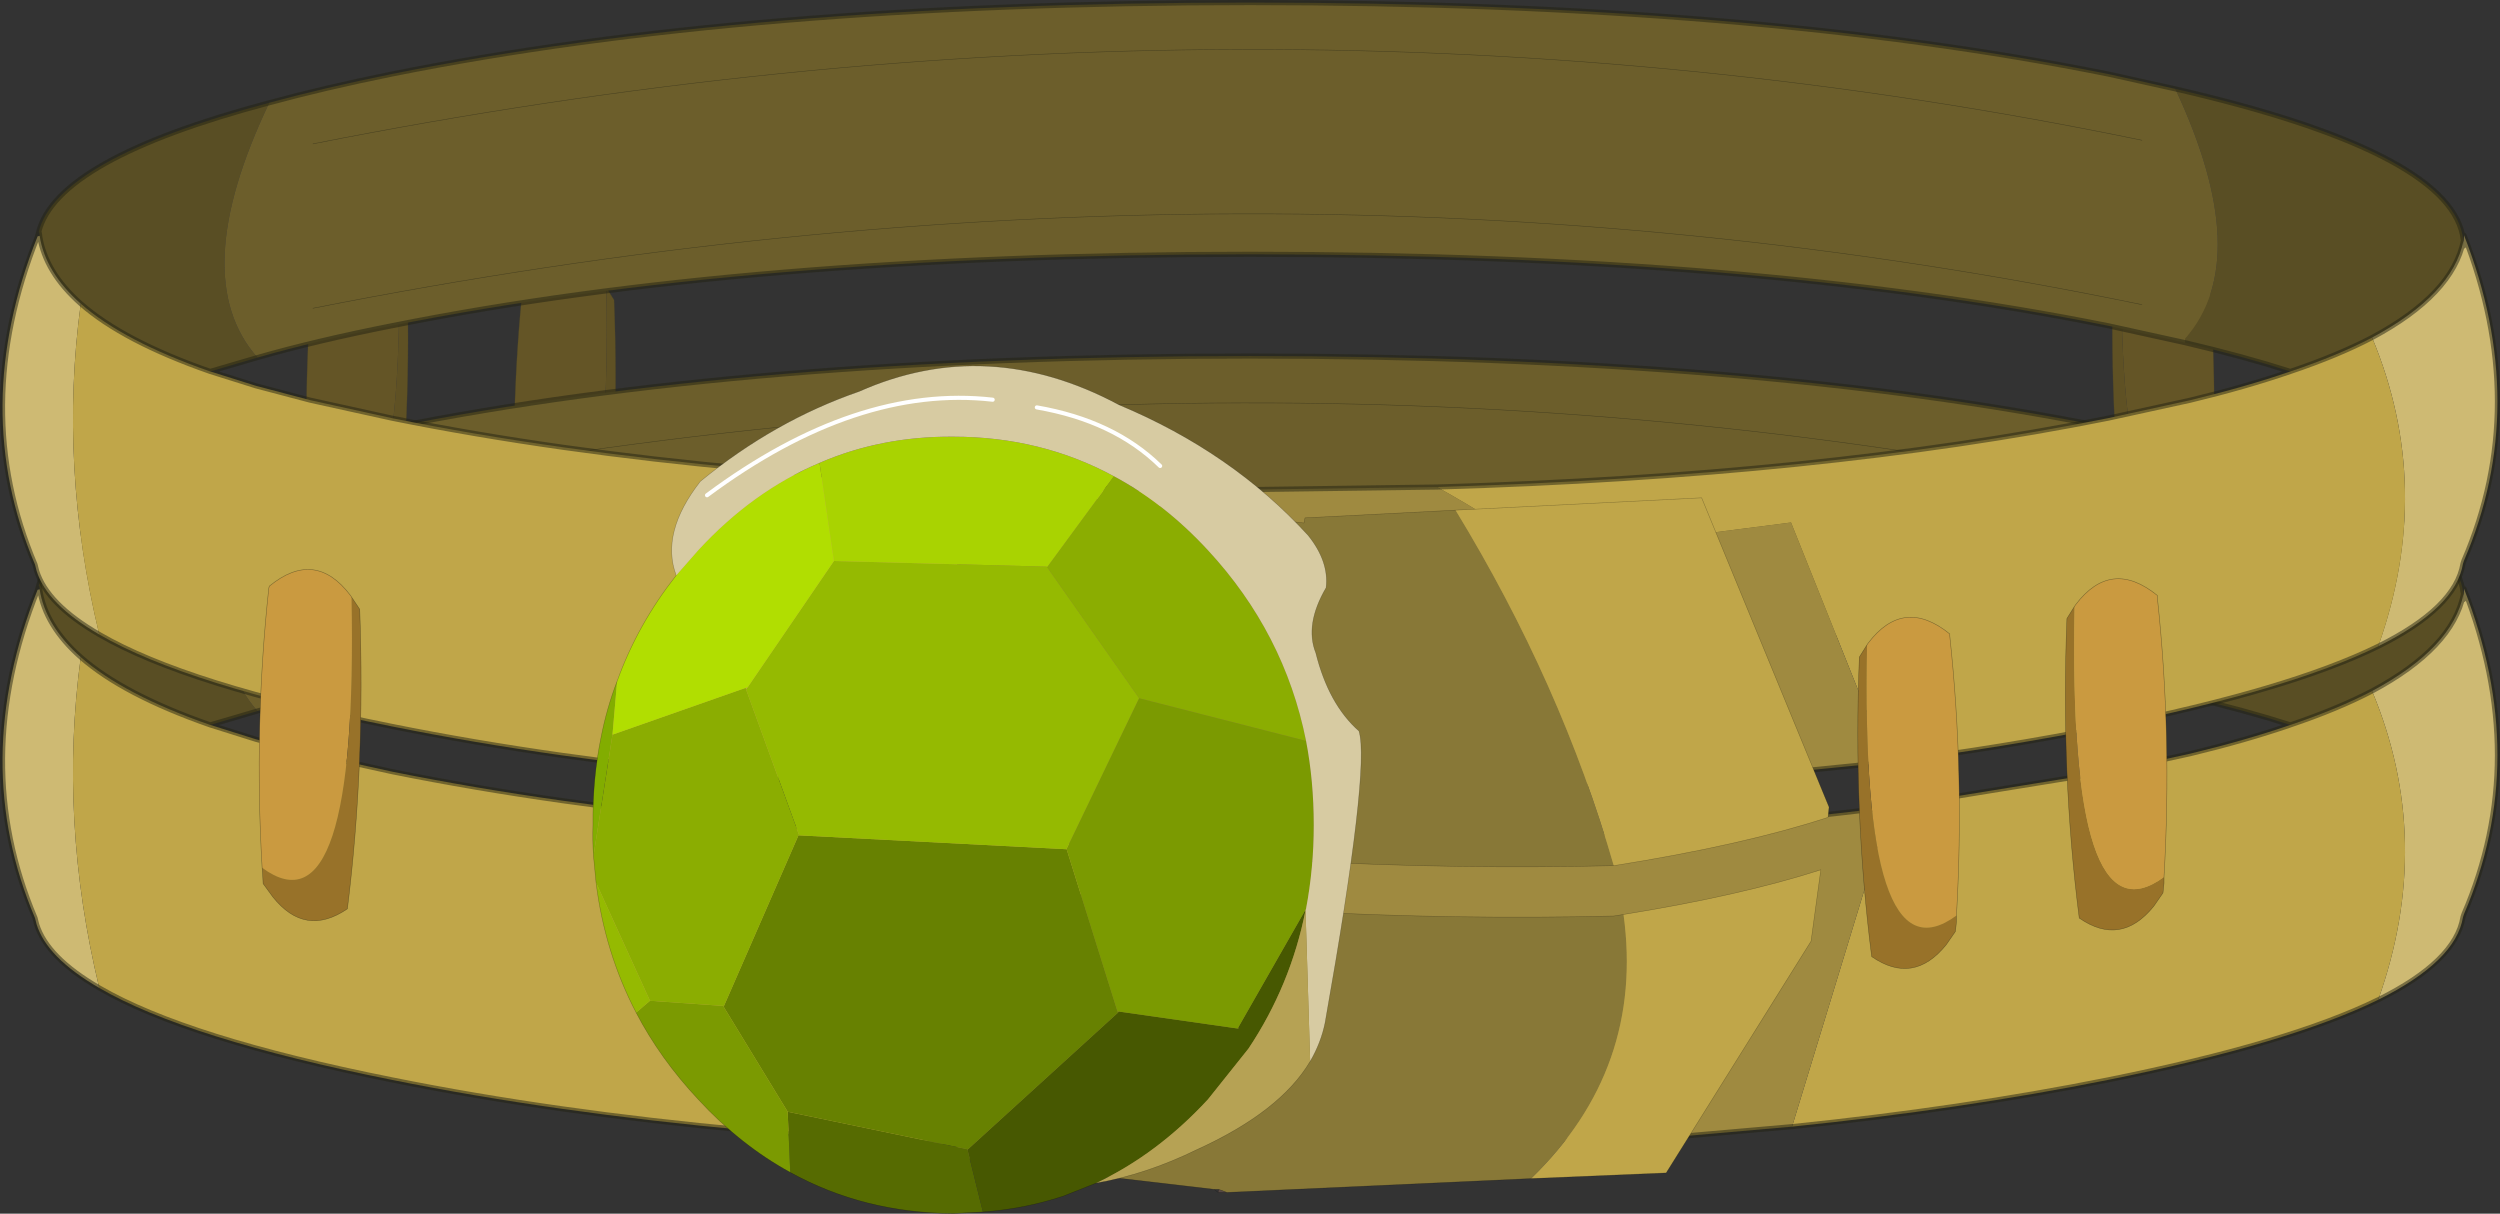 <?xml version="1.0" encoding="UTF-8"?>
<svg version="1.1" viewBox="0 0 243.31 118.12" xmlns="http://www.w3.org/2000/svg" xmlns:cc="http://creativecommons.org/ns#" xmlns:dc="http://purl.org/dc/elements/1.1/" xmlns:rdf="http://www.w3.org/1999/02/22-rdf-syntax-ns#" xmlns:xlink="http://www.w3.org/1999/xlink">
<rect x="0" y="0" width="243.31" height="118.12" fill="#333333" stroke="none"/>
<g transform="translate(-155.14 -87.8)">
<use transform="translate(184.95,108.5)" width="185.7" height="38.8" xlink:href="#d"/>
<use transform="translate(155.15,87.8)" width="243.3" height="116.05" xlink:href="#c"/>
<use transform="rotate(-.04 224720 .05)" width="9.9" height="34.15" xlink:href="#b"/>
<use transform="translate(212.85,123.4)" width="74.75" height="82.5" xlink:href="#a"/>
</g>
<defs>
<g id="d" transform="translate(92.85,19.4)">
<path d="m-63.65-12.1-0.1-0.15q-3.45-4.55-7.95-0.9v0.2q-1.45 13.45-0.65 27.2 9.35 6.9 8.7-26.35" fill="#645526" fill-rule="evenodd"/>
<path d="m-72.35 14.25v0.6l0.1 0.95 0.9 1.3q3.2 3.95 7.25 1.15 1.8-14.05 1.2-29.15l-0.75-1.2q0.65 33.25-8.7 26.35" fill="#5f5124" fill-rule="evenodd"/>
<path d="m-63.65-12.1-0.1-0.15q-3.45-4.55-7.95-0.9v0.2q-1.45 13.45-0.65 27.2v0.6l0.1 0.95 0.9 1.3q3.2 3.95 7.25 1.15 1.8-14.05 1.2-29.15z" fill="none" stroke="#534921" stroke-linecap="round" stroke-linejoin="round" stroke-opacity=".502" stroke-width=".05"/>
<path d="m-92.55 10.5v0.6l0.1 0.95 0.9 1.3q3.2 3.95 7.25 1.15 1.8-14.05 1.2-29.15l-0.75-1.2q0.65 33.25-8.7 26.35" fill="#5f5124" fill-rule="evenodd"/>
<path d="m-83.85-15.85-0.1-0.15q-3.45-4.55-7.95-0.9v0.2q-1.45 13.45-0.65 27.2 9.35 6.9 8.7-26.35" fill="#645526" fill-rule="evenodd"/>
<path d="m-83.85-15.85-0.1-0.15q-3.45-4.55-7.95-0.9v0.2q-1.45 13.45-0.65 27.2v0.6l0.1 0.95 0.9 1.3q3.2 3.95 7.25 1.15 1.8-14.05 1.2-29.15z" fill="none" stroke="#534921" stroke-linecap="round" stroke-linejoin="round" stroke-opacity=".502" stroke-width=".05"/>
<path d="m92.55 9.6q0.8-13.75-0.65-27.2l-0.05-0.2q-4.45-3.65-7.9 0.9l-0.1 0.15q-0.65 33.25 8.7 26.35" fill="#645526" fill-rule="evenodd"/>
<path d="m92.55 9.6q-9.35 6.9-8.7-26.35l-0.8 1.2q-0.55 15.1 1.2 29.15 4.1 2.8 7.25-1.15l0.95-1.3 0.05-0.95 0.05-0.6" fill="#5f5124" fill-rule="evenodd"/>
<path d="m83.85-16.75 0.1-0.15q3.45-4.55 7.9-0.9l0.05 0.2q1.45 13.45 0.65 27.2m-8.7-26.35-0.8 1.2q-0.55 15.1 1.2 29.15 4.1 2.8 7.25-1.15l0.95-1.3 0.05-0.95 0.05-0.6" fill="none" stroke="#534921" stroke-linecap="round" stroke-linejoin="round" stroke-opacity=".502" stroke-width=".05"/>
</g>
<g id="c" transform="translate(-155.15,-87.8)">
<path d="m158.9 144.8q1.75-7.1 22.45-12.6-8.1 16.95-1.15 24.8l-4.6 1.35q-8.45-2.95-12.6-6.6-3.45-3.05-4-6.6v-0.05l-0.05-0.3h-0.05m207.95-13.95q26.25 6.05 27.95 14.2l0.05 0.35 0.05 0.2q-1.05 5.25-8.9 9.45-3.35 1.75-7.95 3.3-4.5-1.45-10.25-2.8v-0.4q6.8-7.75-0.95-24.3" fill="#594e24" fill-rule="evenodd"/>
<path d="m181.35 132.2q5.3-1.45 11.95-2.8 34.6-6.95 83.5-6.95t83.5 6.95l6.55 1.45q7.75 16.55 0.95 24.3v0.4l-7.5-1.65q-34.6-6.95-83.5-6.95t-83.5 6.95q-7.35 1.45-13.1 3.1-6.95-7.85 1.15-24.8m-22.45 12.6h0.05-0.05m204.7 7.05q-86.15-17.85-178 0.35 91.85-18.2 178-0.35m0-16q-86.15-17.85-178 0.35 91.85-18.2 178-0.35" fill="#6c5e2b" fill-rule="evenodd"/>
<path d="m394.95 145.1q6.5 16.55 0 31.65l-0.1 0.3q-0.7 4.3-8.25 8.05 5.5-15.45-0.6-30.05 7.85-4.2 8.9-9.45v0.55l0.05-1.05m-230.15 38.85q-5.1-2.95-6.1-6.2l-0.15-0.6q-6.45-15.2 0.25-31.95l0.2-0.05q0.55 3.55 4 6.6-2.15 15.85 1.8 32.2" fill="#ceba73" fill-rule="evenodd"/>
<path d="m386.6 185.1q-8.65 4.25-26.3 7.8-14.2 2.85-30.75 4.55l9.5-31.1 21.25-3.45 8-1.75q5.4-1.3 9.75-2.8 4.6-1.55 7.95-3.3 6.1 14.6 0.6 30.05m-118.25 14.7q-43.5-0.55-75.05-6.9-20-4-28.5-8.95-3.95-16.35-1.8-32.2 4.15 3.65 12.6 6.6l4.45 1.4 5.3 1.4 7.95 1.75q31.75 6.4 75.55 6.9l-0.5 30" fill="#c0a649" fill-rule="evenodd"/>
<path d="m329.55 197.45-10.85 0.95-41.9 1.45-8.45-0.05 0.5-30 7.95 0.05 18.2-0.25q23.95-0.7 44.05-3.25l-9.5 31.1" fill="#9f8a40" fill-rule="evenodd"/>
<path d="m394.85 145.4 0.1-0.3q6.5 16.55 0 31.65l-0.1 0.3q-0.7 4.3-8.25 8.05-8.65 4.25-26.3 7.8-14.2 2.85-30.75 4.55l-10.85 0.95-41.9 1.45-8.45-0.05q-43.5-0.55-75.05-6.9-20-4-28.5-8.95-5.1-2.95-6.1-6.2l-0.15-0.6q-6.45-15.2 0.25-31.95v-0.05l0.1-0.35q1.75-7.1 22.45-12.6 5.3-1.45 11.95-2.8 34.6-6.95 83.5-6.95t83.5 6.95l6.55 1.45q26.25 6.05 27.95 14.2l0.05 0.35 0.05 0.2 0.05-0.5-0.05 1.05v-0.55q-1.05 5.25-8.9 9.45m-7.95 3.3q-4.35 1.5-9.75 2.8l-8 1.75-21.25 3.45q-20.1 2.55-44.05 3.25l-18.2 0.25-7.95-0.05q-43.8-0.5-75.55-6.9l-7.95-1.75-5.3-1.4-4.45-1.4q-8.45-2.95-12.6-6.6-3.45-3.05-4-6.6v-0.05l-0.05-0.3-0.15 0.35m209 10.4q5.75 1.35 10.25 2.8 4.6-1.55 7.95-3.3m-205.8 1.95q5.75-1.65 13.1-3.1 34.6-6.95 83.5-6.95t83.5 6.95l7.5 1.65m-192.2 2.8 4.6-1.35" fill="none" stroke="#232312" stroke-linecap="round" stroke-linejoin="round" stroke-opacity=".502" stroke-width=".5"/>
<path d="m185.6 136.2q91.85-18.2 178-0.35m-178 16.35q91.85-18.2 178-0.35" fill="none" stroke="#232312" stroke-linecap="round" stroke-linejoin="round" stroke-opacity=".502" stroke-width=".05"/>
<path d="m366.85 96.45q26.25 6.05 27.95 14.2l0.05 0.35 0.05 0.2q-1.05 5.25-8.9 9.45-3.35 1.75-7.95 3.3-4.5-1.45-10.25-2.8v-0.4q6.8-7.75-0.95-24.3m-207.95 13.95q1.75-7.1 22.45-12.6-8.1 16.95-1.15 24.8l-4.6 1.35q-8.45-2.95-12.6-6.6-3.45-3.05-4-6.6v-0.05l-0.05-0.3h-0.05" fill="#594e24" fill-rule="evenodd"/>
<path d="m181.35 97.8q5.3-1.45 11.95-2.8 34.6-6.95 83.5-6.95t83.5 6.95l6.55 1.45q7.75 16.55 0.95 24.3v0.4l-7.5-1.65q-34.6-6.95-83.5-6.95t-83.5 6.95q-7.35 1.45-13.1 3.1-6.95-7.85 1.15-24.8m-22.45 12.6h0.05-0.05m204.7-8.95q-86.15-17.85-178 0.35 91.85-18.2 178-0.35m0 16q-86.15-17.85-178 0.35 91.85-18.2 178-0.35" fill="#6c5e2b" fill-rule="evenodd"/>
<path d="m394.95 110.7q6.5 16.55 0 31.65l-0.1 0.3q-0.7 4.3-8.25 8.05 5.5-15.45-0.6-30.05 7.85-4.2 8.9-9.45v0.55l0.05-1.05m-230.15 38.85q-5.1-2.95-6.1-6.2l-0.15-0.6q-6.45-15.2 0.25-31.95l0.2-0.05q0.55 3.55 4 6.6-2.15 15.85 1.8 32.2" fill="#ceba73" fill-rule="evenodd"/>
<path d="m386.6 150.7q-8.65 4.25-26.3 7.8-10.15 2.05-21.5 3.5l-9.35-23.35-24.05 3.1q-4.5-3.25-10.4-6.55 37.35-1.1 65.3-6.7l8-1.75q5.4-1.3 9.75-2.8 4.6-1.55 7.95-3.3 6.1 14.6 0.6 30.05m-118.25 14.7q-43.5-0.55-75.05-6.9-20-4-28.5-8.95-3.95-16.35-1.8-32.2 4.15 3.65 12.6 6.6l4.45 1.4 5.3 1.4 7.95 1.75q31.75 6.4 75.55 6.9l-0.5 30" fill="#c0a649" fill-rule="evenodd"/>
<path d="m295 135.2q5.9 3.3 10.4 6.55l24.05-3.1 9.35 23.35-20.1 2-41.9 1.45-8.45-0.05 0.5-30 7.95 0.05 18.2-0.25" fill="#9f8a40" fill-rule="evenodd"/>
<path d="m181.35 97.8q5.3-1.45 11.95-2.8 34.6-6.95 83.5-6.95t83.5 6.95l6.55 1.45q26.25 6.05 27.95 14.2l0.05 0.35 0.1-0.3q6.5 16.55 0 31.65l-0.1 0.3q-0.7 4.3-8.25 8.05-8.65 4.25-26.3 7.8-10.15 2.05-21.5 3.5l-20.1 2-41.9 1.45-8.45-0.05q-43.5-0.55-75.05-6.9-20-4-28.5-8.95-5.1-2.95-6.1-6.2l-0.15-0.6q-6.45-15.2 0.25-31.95v-0.05l0.1-0.35q1.75-7.1 22.45-12.6m213.55 13.4-0.05-0.2m0.05 0.2v0.55l0.05-1.05-0.05 0.5q-1.05 5.25-8.9 9.45m-18.2 0.5q5.75 1.35 10.25 2.8 4.6-1.55 7.95-3.3m-7.95 3.3q-4.35 1.5-9.75 2.8l-8 1.75q-27.95 5.6-65.3 6.7l-18.2 0.25-7.95-0.05q-43.8-0.5-75.55-6.9l-7.95-1.75-5.3-1.4-4.45-1.4 4.6-1.35q5.75-1.65 13.1-3.1 34.6-6.95 83.5-6.95t83.5 6.95l7.5 1.65m-192.2 2.8q-8.45-2.95-12.6-6.6m-4.05-6.95 0.05 0.3v0.05q0.55 3.55 4 6.6m-4.05-6.95-0.15 0.35" fill="none" stroke="#232312" stroke-linecap="round" stroke-linejoin="round" stroke-opacity=".502" stroke-width=".5"/>
<path d="m185.6 117.8q91.85-18.2 178-0.35m-178-15.65q91.85-18.2 178-0.35" fill="none" stroke="#232312" stroke-linecap="round" stroke-linejoin="round" stroke-opacity=".502" stroke-width=".05"/>
<path d="m338.8 162 0.2 0.55" fill="none" stroke="#000" stroke-linecap="round" stroke-linejoin="round" stroke-opacity=".302" stroke-width=".05"/>
<path d="m336.85 150.55 0.1-0.15q3.45-4.55 7.95-0.9v0.2q1.45 13.45 0.65 27.2-9.35 6.9-8.7-26.35" fill="#ca9a40" fill-rule="evenodd"/>
<path d="m345.55 176.9v0.6l-0.1 0.95-0.9 1.3q-3.2 3.95-7.25 1.15-1.8-14.05-1.2-29.15l0.75-1.2q-0.65 33.25 8.7 26.35" fill="#987229" fill-rule="evenodd"/>
<path d="m336.85 150.55 0.1-0.15q3.45-4.55 7.95-0.9v0.2q1.45 13.45 0.65 27.2v0.6l-0.1 0.95-0.9 1.3q-3.2 3.95-7.25 1.15-1.8-14.05-1.2-29.15z" fill="none" stroke="#232312" stroke-linecap="round" stroke-linejoin="round" stroke-opacity=".502" stroke-width=".05"/>
<path d="m365.75 173.15v0.6l-0.1 0.95-0.9 1.3q-3.2 3.95-7.25 1.15-1.8-14.05-1.2-29.15l0.75-1.2q-0.65 33.25 8.7 26.35" fill="#987229" fill-rule="evenodd"/>
<path d="m357.05 146.8 0.1-0.15q3.45-4.55 7.95-0.9v0.2q1.45 13.45 0.65 27.2-9.35 6.9-8.7-26.35" fill="#ca9a40" fill-rule="evenodd"/>
<path d="m357.05 146.8 0.1-0.15q3.45-4.55 7.95-0.9v0.2q1.45 13.45 0.65 27.2v0.6l-0.1 0.95-0.9 1.3q-3.2 3.95-7.25 1.15-1.8-14.05-1.2-29.15z" fill="none" stroke="#232312" stroke-linecap="round" stroke-linejoin="round" stroke-opacity=".502" stroke-width=".05"/>
<path d="m180.65 172.25q-0.8-13.75 0.65-27.2l0.05-0.2q4.45-3.65 7.9 0.9l0.1 0.15q0.65 33.25-8.7 26.35" fill="#ca9a40" fill-rule="evenodd"/>
<path d="m180.65 172.25q9.35 6.9 8.7-26.35l0.8 1.2q0.55 15.1-1.2 29.15-4.1 2.8-7.25-1.15l-0.95-1.3-0.05-0.95-0.05-0.6" fill="#987229" fill-rule="evenodd"/>
<path d="m189.35 145.9-0.1-0.15q-3.45-4.55-7.9-0.9l-0.05 0.2q-1.45 13.45-0.65 27.2m8.7-26.35 0.8 1.2q0.55 15.1-1.2 29.15-4.1 2.8-7.25-1.15l-0.95-1.3-0.05-0.95-0.05-0.6" fill="none" stroke="#232312" stroke-linecap="round" stroke-linejoin="round" stroke-opacity=".502" stroke-width=".05"/>
<path d="m274.55 203.85h-0.85l0.05-0.3 0.8 0.3" fill="#584943" fill-rule="evenodd"/>
<path d="m312.2 172.05q-30.2 0.75-63.9-3.4v-33.8l33.75 3.85 0.1-0.5 14.65-0.75q10.3 16.9 15.4 34.6m-8.05 30.45-29.6 1.35-0.8-0.3h-0.45l-19.65-2.3-5.35-0.85v-26.85q33.7 4.15 63.9 3.4l0.95-0.15q2.05 15-9 25.7" fill="#887837" fill-rule="evenodd"/>
<path d="m296.8 137.45 23.95-1.2 12.4 30.1-0.1 1q-8.25 2.7-20.85 4.7-5.1-17.7-15.4-34.6m16.35 39.35q11.45-1.85 19.2-4.35l-0.95 6.95-14.1 22.55-13.15 0.55q11.05-10.7 9-25.7" fill="#c0a649" fill-rule="evenodd"/>
<path d="m296.8 137.45 23.95-1.2 12.4 30.1-0.1 1q-8.25 2.7-20.85 4.7-30.2 0.75-63.9-3.4h-1.8m66.65 8.15q11.45-1.85 19.2-4.35l-0.95 6.95-14.1 22.55-13.15 0.55-29.6 1.35h-0.85l-0.4-0.3-19.65-2.3-5.35-0.85m0-26.85q33.7 4.15 63.9 3.4l0.95-0.15m-64.85-41.95 33.75 3.85 0.1-0.5 14.65-0.75m-23.1 66.4 0.05-0.3h-0.45m0.45 0 0.8 0.3" fill="none" stroke="#000" stroke-linecap="round" stroke-linejoin="round" stroke-opacity=".302" stroke-width=".05"/>
</g>
<g id="b" transform="translate(4.95,17.05)">
<path d="m-4.05-14.4 0.1-0.15q3.45-4.55 7.95-0.9v0.2q1.45 13.45 0.65 27.2-9.35 6.9-8.7-26.35" fill="#6f5c29" fill-rule="evenodd"/>
<path d="m4.65 11.95v0.6l-0.1 0.95-0.9 1.3q-3.2 3.95-7.25 1.15-1.8-14.05-1.2-29.15l0.75-1.2q-0.65 33.25 8.7 26.35" fill="#655425" fill-rule="evenodd"/>
<path d="m-4.05-14.4 0.1-0.15q3.45-4.55 7.95-0.9v0.2q1.45 13.45 0.65 27.2v0.6l-0.1 0.95-0.9 1.3q-3.2 3.95-7.25 1.15-1.8-14.05-1.2-29.15z" fill="none" stroke="#4d4420" stroke-linecap="round" stroke-linejoin="round" stroke-opacity=".502" stroke-width=".05"/>
</g>
<g id="a" transform="translate(-212.85,-123.4)">
<path d="m215.2 154.1-0.45 5.2-1.85 11.8q-0.1-1.5-0.05-3-0.05-4.5 0.8-8.6 0.55-2.8 1.55-5.4" fill="#82ad00" fill-rule="evenodd"/>
<path d="m250.8 205.75-2.9 0.15q-8.7-0.05-15.85-4l-0.25-5.9 17.5 3.65v0.05l1.5 6.05" fill="#566b01" fill-rule="evenodd"/>
<path d="m261.8 202.95-3.15 1.25q-3.75 1.25-7.85 1.55l-1.5-6.05 0.05-0.05 14.6-13.3 0.1-0.1 11.55 1.65h0.1l-0.05-0.1 6.6-11.55-0.05 0.15q-1.45 7.3-5.55 13.45l-3.95 4.95q-4.95 5.35-10.9 8.15" fill="#475801" fill-rule="evenodd"/>
<path d="m232.9 169.1 26.05 1.35 4.95 15.8 0.05 0.1-14.6 13.3h-0.05l-17.5-3.65-6.25-10.25 0.05-0.05 7.25-16.6h0.05" fill="#678101" fill-rule="evenodd"/>
<path d="m258.95 170.4 7.05-14.65 16.25 4.15q0.75 3.9 0.75 8.2 0 4.2-0.75 8.15l-6.6 11.55-0.05 0.1-11.55-1.65h-0.15l-4.95-15.8v-0.05m-26.9 31.5q-4.85-2.65-8.95-7.1-3.7-3.95-6.05-8.45l1.35-1.15 7.15 0.5v0.05l6.25 10.25 0.25 5.9" fill="#7b9a01" fill-rule="evenodd"/>
<path d="m214.75 159.3 12.95-4.55 0.05 0.15 5.15 14.15-0.05 0.05-7.25 16.6h-0.05l-7.15-0.5-5.25-11.5-0.25-2.6 1.85-11.8m51.25-3.55-8.95-12.75 6.5-8.85q4.95 2.65 9.15 7.2 7.45 8.05 9.55 18.55l-16.25-4.15" fill="#8bad01" fill-rule="evenodd"/>
<path d="m227.9 154.7 8.4-12.3 20.7 0.55 0.05 0.05 8.95 12.75-7.05 14.65v0.05l-26.05-1.35v-0.05l-5.15-14.15 0.15-0.2m-10.85 31.65q-3.05-5.85-3.9-12.65l5.25 11.5-1.35 1.15" fill="#95ba01" fill-rule="evenodd"/>
<path d="m236.3 142.4-1.4-9.55q6-2.6 13-2.55 8.55 0 15.65 3.85l-6.5 8.85-0.05-0.05-20.7-0.55" fill="#a9d301" fill-rule="evenodd"/>
<path d="m236.3 142.4-8.4 12.3-0.2 0.05-12.95 4.55 0.45-5.2q2-5.55 5.75-10.3l2.15-2.45q5.3-5.75 11.8-8.5l1.4 9.55" fill="#b1de01" fill-rule="evenodd"/>
<path d="m234.9 132.85q-6.5 2.75-11.8 8.5l-2.15 2.45q-1.55-4.15 2.35-9.15 7.2-5.9 15.45-8.75 12.5-5.55 25.3 1.3 11 4.6 18.4 12.7 2.05 2.55 1.75 5.1-2.1 3.6-1 6.35 1.25 5 4.2 7.6 1.1 3.6-3.3 28.4-0.4 1.95-1.45 3.75l-0.45-14.7 0.05-0.15q0.75-3.95 0.75-8.15 0-4.3-0.75-8.2-2.1-10.5-9.55-18.55-4.2-4.55-9.15-7.2-7.1-3.85-15.65-3.85-7-0.05-13 2.55m16.85-6.15q-13.25-1.5-27.8 9.3 14.55-10.8 27.8-9.3m16.3 6.45q-4.5-4.4-12-5.7 7.5 1.3 12 5.7" fill="#d7cba2" fill-rule="evenodd"/>
<path d="m282.65 191.1q-2.9 4.9-11.05 8.6-4.9 2.4-9.8 3.25 5.95-2.8 10.9-8.15l3.95-4.95q4.1-6.15 5.55-13.45l0.45 14.7" fill="#b6a254" fill-rule="evenodd"/>
<path d="m220.95 143.8q-3.75 4.75-5.75 10.3m5.75-10.3q-1.55-4.15 2.35-9.15 7.2-5.9 15.45-8.75 12.5-5.55 25.3 1.3 11 4.6 18.4 12.7 2.05 2.55 1.75 5.1-2.1 3.6-1 6.35 1.25 5 4.2 7.6 1.1 3.6-3.3 28.4-0.4 1.95-1.45 3.75-2.9 4.9-11.05 8.6-4.9 2.4-9.8 3.25l-3.15 1.25q-3.75 1.25-7.85 1.55l-2.9 0.15q-8.7-0.05-15.85-4-4.85-2.65-8.95-7.1-3.7-3.95-6.05-8.45-3.05-5.85-3.9-12.65l-0.25-2.6q-0.1-1.5-0.05-3-0.05-4.5 0.8-8.6 0.55-2.8 1.55-5.4" fill="none" stroke="#000" stroke-linecap="round" stroke-linejoin="round" stroke-opacity=".302" stroke-width=".05"/>
<path d="m223.95 136q14.55-10.8 27.8-9.3m4.3 0.75q7.5 1.3 12 5.7" fill="none" stroke="#fff" stroke-linecap="round" stroke-linejoin="round" stroke-width=".4"/>
</g>
</defs>
</svg>
